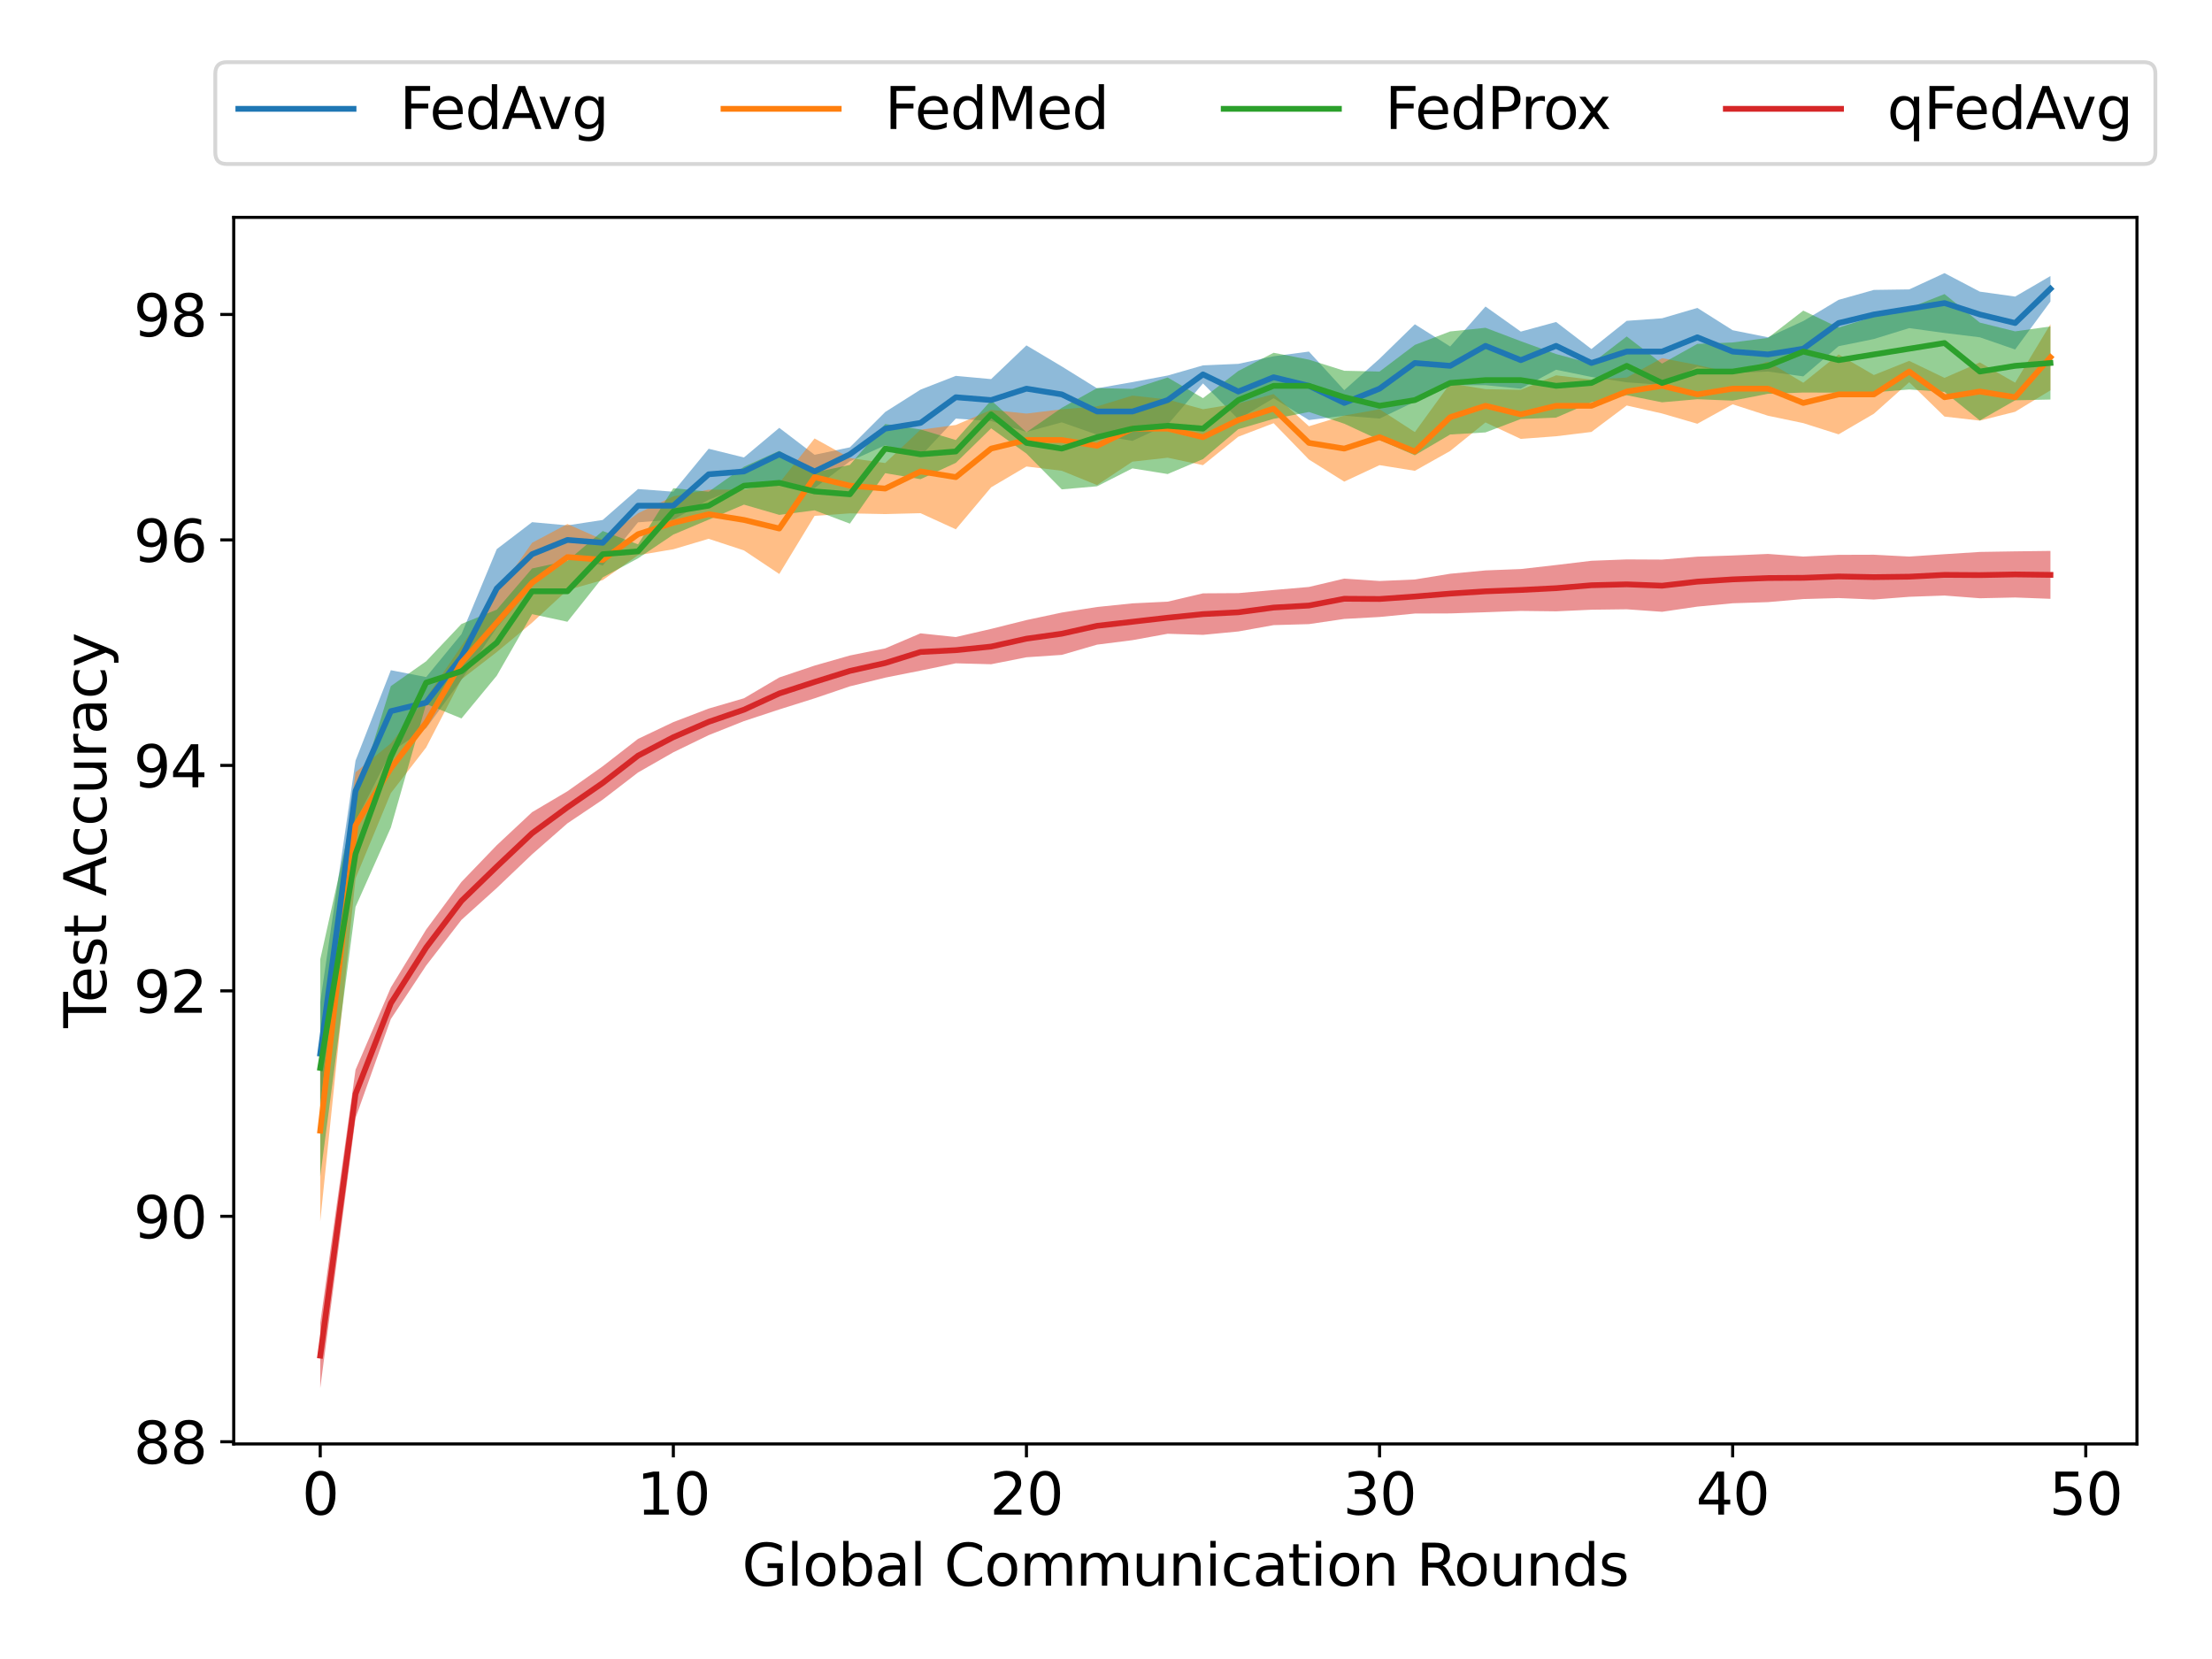 <?xml version="1.0" encoding="utf-8" standalone="no"?>
<!DOCTYPE svg PUBLIC "-//W3C//DTD SVG 1.1//EN"
  "http://www.w3.org/Graphics/SVG/1.1/DTD/svg11.dtd">
<svg height="432pt" version="1.1" viewBox="0 0 576 432" width="576pt" xmlns="http://www.w3.org/2000/svg" xmlns:xlink="http://www.w3.org/1999/xlink">
 <defs>
  <style type="text/css">*{stroke-linecap:butt;stroke-linejoin:round;}</style>
 </defs>
 <g id="figure_1">
  <g id="patch_1">
   <path d="M 0 432 
L 576 432 
L 576 0 
L 0 0 
z
" style="fill:#ffffff;"/>
  </g>
  <g id="axes_1">
   <g id="patch_2">
    <path d="M 60.86 376 
L 556.46 376 
L 556.46 56.602 
L 60.86 56.602 
z
" style="fill:#ffffff;"/>
   </g>
   <g id="PolyCollection_1">
    <path clip-path="url(#pce0498c1a6)" d="M 83.387 260.944 
L 83.387 287.78 
L 92.582 213.927 
L 101.777 195.851 
L 110.972 189.602 
L 120.166 177.01 
L 129.361 163.473 
L 138.556 152.653 
L 147.751 144.385 
L 156.946 147.284 
L 166.141 136.011 
L 175.335 135.318 
L 184.53 130.15 
L 193.725 126.401 
L 202.92 125.193 
L 212.115 127.093 
L 221.309 120.121 
L 230.504 115.946 
L 239.699 118.793 
L 248.894 108.999 
L 258.089 109.642 
L 267.283 112.479 
L 276.478 109.976 
L 285.673 113.191 
L 294.868 114.805 
L 304.063 110.574 
L 313.257 99.843 
L 322.452 109.157 
L 331.647 103.697 
L 340.842 109.383 
L 350.037 108.248 
L 359.231 109.003 
L 368.426 104.601 
L 377.621 100.304 
L 386.816 100.305 
L 396.011 101.209 
L 405.205 96.279 
L 414.4 98.161 
L 423.595 99.552 
L 432.79 100.214 
L 441.985 95.483 
L 451.179 97.109 
L 460.374 96.75 
L 469.569 98.01 
L 478.764 90.154 
L 487.959 88.28 
L 497.154 85.441 
L 506.348 86.708 
L 515.543 87.832 
L 524.738 91.008 
L 533.933 78.522 
L 533.933 71.875 
L 533.933 71.875 
L 524.738 77.225 
L 515.543 75.942 
L 506.348 71.12 
L 497.154 75.36 
L 487.959 75.494 
L 478.764 78.079 
L 469.569 83.6 
L 460.374 87.832 
L 451.179 85.987 
L 441.985 80.181 
L 432.79 82.881 
L 423.595 83.544 
L 414.4 90.88 
L 405.205 83.844 
L 396.011 86.346 
L 386.816 79.818 
L 377.621 90.223 
L 368.426 84.44 
L 359.231 93.415 
L 350.037 101.601 
L 340.842 91.548 
L 331.647 92.775 
L 322.452 94.747 
L 313.257 95.143 
L 304.063 97.788 
L 294.868 99.503 
L 285.673 101.117 
L 276.478 95.414 
L 267.283 89.938 
L 258.089 98.72 
L 248.894 97.877 
L 239.699 101.46 
L 230.504 107.28 
L 221.309 116.481 
L 212.115 118.427 
L 202.92 111.409 
L 193.725 119.119 
L 184.53 116.856 
L 175.335 128.037 
L 166.141 127.344 
L 156.946 135.393 
L 147.751 136.806 
L 138.556 135.969 
L 129.361 142.985 
L 120.166 165.119 
L 110.972 176.308 
L 101.777 174.518 
L 92.582 198.058 
L 83.387 260.944 
z
" style="fill:#1f77b4;fill-opacity:0.5;"/>
   </g>
   <g id="PolyCollection_2">
    <path clip-path="url(#pce0498c1a6)" d="M 83.387 270.809 
L 83.387 318.045 
L 92.582 228.734 
L 101.777 206.526 
L 110.972 194.636 
L 120.166 176.884 
L 129.361 169.798 
L 138.556 162.147 
L 147.751 153.657 
L 156.946 151.052 
L 166.141 144.57 
L 175.335 143.028 
L 184.53 140.3 
L 193.725 143.328 
L 202.92 149.467 
L 212.115 134.327 
L 221.309 133.681 
L 230.504 133.866 
L 239.699 133.631 
L 248.894 137.828 
L 258.089 126.895 
L 267.283 121.477 
L 276.478 122.589 
L 285.673 126.315 
L 294.868 120.215 
L 304.063 119.191 
L 313.257 121.124 
L 322.452 113.717 
L 331.647 110.2 
L 340.842 119.662 
L 350.037 125.417 
L 359.231 121.124 
L 368.426 122.598 
L 377.621 117.433 
L 386.816 110.001 
L 396.011 114.29 
L 405.205 113.602 
L 414.4 112.479 
L 423.595 105.593 
L 432.79 107.671 
L 441.985 110.346 
L 451.179 105.279 
L 460.374 108.259 
L 469.569 110.179 
L 478.764 113.099 
L 487.959 107.735 
L 497.154 99.53 
L 506.348 108.478 
L 515.543 109.53 
L 524.738 107.227 
L 533.933 101.637 
L 533.933 84.432 
L 533.933 84.432 
L 524.738 99.649 
L 515.543 94.373 
L 506.348 98.398 
L 497.154 93.969 
L 487.959 97.655 
L 478.764 92.291 
L 469.569 99.67 
L 460.374 94.159 
L 451.179 97.138 
L 441.985 95.044 
L 432.79 93.26 
L 423.595 98.311 
L 414.4 98.857 
L 405.205 97.733 
L 396.011 101.504 
L 386.816 101.334 
L 377.621 99.847 
L 368.426 112.518 
L 359.231 106.561 
L 350.037 108.212 
L 340.842 110.995 
L 331.647 102.621 
L 322.452 105.05 
L 313.257 106.561 
L 304.063 104.034 
L 294.868 103.01 
L 285.673 105.828 
L 276.478 106.581 
L 267.283 107.694 
L 258.089 106.734 
L 248.894 110.665 
L 239.699 111.889 
L 230.504 120.572 
L 221.309 119.271 
L 212.115 114.166 
L 202.92 125.779 
L 193.725 127.459 
L 184.53 127.514 
L 175.335 129.245 
L 166.141 133.648 
L 156.946 140.543 
L 147.751 136.452 
L 138.556 141.339 
L 129.361 154.496 
L 120.166 168.218 
L 110.972 181.678 
L 101.777 193.569 
L 92.582 201.087 
L 83.387 270.809 
z
" style="fill:#ff7f0e;fill-opacity:0.5;"/>
   </g>
   <g id="PolyCollection_3">
    <path clip-path="url(#pce0498c1a6)" d="M 83.387 249.819 
L 83.387 306.337 
L 92.582 236.165 
L 101.777 215.489 
L 110.972 183.314 
L 120.166 187.082 
L 129.361 175.951 
L 138.556 159.917 
L 147.751 161.907 
L 156.946 150.349 
L 166.141 145.388 
L 175.335 139.201 
L 184.53 135.318 
L 193.725 131.405 
L 202.92 134.074 
L 212.115 132.891 
L 221.309 136.356 
L 230.504 123.208 
L 239.699 124.78 
L 248.894 120.531 
L 258.089 111.538 
L 267.283 118.109 
L 276.478 127.429 
L 285.673 126.628 
L 294.868 121.964 
L 304.063 123.437 
L 313.257 119.547 
L 322.452 111.76 
L 331.647 109.068 
L 340.842 107.277 
L 350.037 110.33 
L 359.231 114.585 
L 368.426 118.553 
L 377.621 113.14 
L 386.816 112.601 
L 396.011 109.114 
L 405.205 108.741 
L 414.4 104.763 
L 423.595 102.915 
L 432.79 104.763 
L 441.985 103.955 
L 451.179 104.328 
L 460.374 102.545 
L 469.569 102.214 
L 478.764 102.25 
L 487.959 102.15 
L 497.154 101.419 
L 506.348 102.061 
L 515.543 109.492 
L 524.738 104.243 
L 533.933 104.037 
L 533.933 85.003 
L 533.933 85.003 
L 524.738 86.284 
L 515.543 84.007 
L 506.348 76.576 
L 497.154 80.19 
L 487.959 82.432 
L 478.764 85.304 
L 469.569 80.882 
L 460.374 87.982 
L 451.179 89.171 
L 441.985 89.545 
L 432.79 94.682 
L 423.595 87.612 
L 414.4 94.682 
L 405.205 92.19 
L 396.011 88.844 
L 386.816 85.357 
L 377.621 86.305 
L 368.426 89.81 
L 359.231 96.75 
L 350.037 96.546 
L 340.842 93.654 
L 331.647 91.863 
L 322.452 96.603 
L 313.257 103.678 
L 304.063 98.302 
L 294.868 101.262 
L 285.673 101.057 
L 276.478 106.201 
L 267.283 112.548 
L 258.089 104.256 
L 248.894 114.585 
L 239.699 111.822 
L 230.504 110.422 
L 221.309 121.054 
L 212.115 123.033 
L 202.92 117.391 
L 193.725 121.546 
L 184.53 128.037 
L 175.335 127.127 
L 166.141 141.748 
L 156.946 138.274 
L 147.751 146.038 
L 138.556 148.027 
L 129.361 158.746 
L 120.166 162.479 
L 110.972 172.192 
L 101.777 178.66 
L 92.582 208.518 
L 83.387 249.819 
z
" style="fill:#2ca02c;fill-opacity:0.5;"/>
   </g>
   <g id="PolyCollection_4">
    <path clip-path="url(#pce0498c1a6)" d="M 83.387 344.525 
L 83.387 361.482 
L 92.582 291.129 
L 101.777 265.356 
L 110.972 251.432 
L 120.166 239.533 
L 129.361 231.238 
L 138.556 222.465 
L 147.751 214.402 
L 156.946 208.228 
L 166.141 201.156 
L 175.335 195.9 
L 184.53 191.435 
L 193.725 187.777 
L 202.92 184.742 
L 212.115 181.848 
L 221.309 178.723 
L 230.504 176.462 
L 239.699 174.628 
L 248.894 172.724 
L 258.089 172.967 
L 267.283 171.153 
L 276.478 170.53 
L 285.673 167.866 
L 294.868 166.7 
L 304.063 165.03 
L 313.257 165.315 
L 322.452 164.434 
L 331.647 162.782 
L 340.842 162.519 
L 350.037 161.168 
L 359.231 160.661 
L 368.426 159.765 
L 377.621 159.735 
L 386.816 159.427 
L 396.011 159.081 
L 405.205 159.19 
L 414.4 158.769 
L 423.595 158.653 
L 432.79 159.311 
L 441.985 157.962 
L 451.179 157.091 
L 460.374 156.792 
L 469.569 155.993 
L 478.764 155.733 
L 487.959 156.115 
L 497.154 155.405 
L 506.348 155.079 
L 515.543 155.785 
L 524.738 155.584 
L 533.933 155.933 
L 533.933 143.457 
L 533.933 143.457 
L 524.738 143.572 
L 515.543 143.723 
L 506.348 144.311 
L 497.154 144.925 
L 487.959 144.45 
L 478.764 144.479 
L 469.569 144.924 
L 460.374 144.242 
L 451.179 144.648 
L 441.985 144.951 
L 432.79 145.716 
L 423.595 145.67 
L 414.4 146.023 
L 405.205 147.128 
L 396.011 148.176 
L 386.816 148.535 
L 377.621 149.401 
L 368.426 150.897 
L 359.231 151.293 
L 350.037 150.669 
L 340.842 152.841 
L 331.647 153.634 
L 322.452 154.448 
L 313.257 154.506 
L 304.063 156.67 
L 294.868 157.113 
L 285.673 158.061 
L 276.478 159.507 
L 267.283 161.467 
L 258.089 163.762 
L 248.894 165.884 
L 239.699 164.92 
L 230.504 168.839 
L 221.309 170.687 
L 212.115 173.316 
L 202.92 176.411 
L 193.725 181.829 
L 184.53 184.512 
L 175.335 188.032 
L 166.141 192.404 
L 156.946 199.539 
L 147.751 206.046 
L 138.556 211.486 
L 129.361 220.09 
L 120.166 229.643 
L 110.972 242.049 
L 101.777 257.128 
L 92.582 278.556 
L 83.387 344.525 
z
" style="fill:#d62728;fill-opacity:0.5;"/>
   </g>
   <g id="matplotlib.axis_1">
    <g id="xtick_1">
     <g id="line2d_1">
      <defs>
       <path d="M 0 0 
L 0 3.5 
" id="md7974fa49a" style="stroke:#000000;stroke-width:0.8;"/>
      </defs>
      <g>
       <use style="stroke:#000000;stroke-width:0.8;" x="83.387" xlink:href="#md7974fa49a" y="376"/>
      </g>
     </g>
     <g id="text_1">
      <!-- 0 -->
      <g transform="translate(78.615 394.398)scale(0.15 -0.15)">
       <defs>
        <path d="M 2034 4250 
Q 1547 4250 1301 3770 
Q 1056 3291 1056 2328 
Q 1056 1369 1301 889 
Q 1547 409 2034 409 
Q 2525 409 2770 889 
Q 3016 1369 3016 2328 
Q 3016 3291 2770 3770 
Q 2525 4250 2034 4250 
z
M 2034 4750 
Q 2819 4750 3233 4129 
Q 3647 3509 3647 2328 
Q 3647 1150 3233 529 
Q 2819 -91 2034 -91 
Q 1250 -91 836 529 
Q 422 1150 422 2328 
Q 422 3509 836 4129 
Q 1250 4750 2034 4750 
z
" id="DejaVuSans-30" transform="scale(0.016)"/>
       </defs>
       <use xlink:href="#DejaVuSans-30"/>
      </g>
     </g>
    </g>
    <g id="xtick_2">
     <g id="line2d_2">
      <g>
       <use style="stroke:#000000;stroke-width:0.8;" x="175.335" xlink:href="#md7974fa49a" y="376"/>
      </g>
     </g>
     <g id="text_2">
      <!-- 10 -->
      <g transform="translate(165.792 394.398)scale(0.15 -0.15)">
       <defs>
        <path d="M 794 531 
L 1825 531 
L 1825 4091 
L 703 3866 
L 703 4441 
L 1819 4666 
L 2450 4666 
L 2450 531 
L 3481 531 
L 3481 0 
L 794 0 
L 794 531 
z
" id="DejaVuSans-31" transform="scale(0.016)"/>
       </defs>
       <use xlink:href="#DejaVuSans-31"/>
       <use x="63.623" xlink:href="#DejaVuSans-30"/>
      </g>
     </g>
    </g>
    <g id="xtick_3">
     <g id="line2d_3">
      <g>
       <use style="stroke:#000000;stroke-width:0.8;" x="267.283" xlink:href="#md7974fa49a" y="376"/>
      </g>
     </g>
     <g id="text_3">
      <!-- 20 -->
      <g transform="translate(257.74 394.398)scale(0.15 -0.15)">
       <defs>
        <path d="M 1228 531 
L 3431 531 
L 3431 0 
L 469 0 
L 469 531 
Q 828 903 1448 1529 
Q 2069 2156 2228 2338 
Q 2531 2678 2651 2914 
Q 2772 3150 2772 3378 
Q 2772 3750 2511 3984 
Q 2250 4219 1831 4219 
Q 1534 4219 1204 4116 
Q 875 4013 500 3803 
L 500 4441 
Q 881 4594 1212 4672 
Q 1544 4750 1819 4750 
Q 2544 4750 2975 4387 
Q 3406 4025 3406 3419 
Q 3406 3131 3298 2873 
Q 3191 2616 2906 2266 
Q 2828 2175 2409 1742 
Q 1991 1309 1228 531 
z
" id="DejaVuSans-32" transform="scale(0.016)"/>
       </defs>
       <use xlink:href="#DejaVuSans-32"/>
       <use x="63.623" xlink:href="#DejaVuSans-30"/>
      </g>
     </g>
    </g>
    <g id="xtick_4">
     <g id="line2d_4">
      <g>
       <use style="stroke:#000000;stroke-width:0.8;" x="359.231" xlink:href="#md7974fa49a" y="376"/>
      </g>
     </g>
     <g id="text_4">
      <!-- 30 -->
      <g transform="translate(349.688 394.398)scale(0.15 -0.15)">
       <defs>
        <path d="M 2597 2516 
Q 3050 2419 3304 2112 
Q 3559 1806 3559 1356 
Q 3559 666 3084 287 
Q 2609 -91 1734 -91 
Q 1441 -91 1130 -33 
Q 819 25 488 141 
L 488 750 
Q 750 597 1062 519 
Q 1375 441 1716 441 
Q 2309 441 2620 675 
Q 2931 909 2931 1356 
Q 2931 1769 2642 2001 
Q 2353 2234 1838 2234 
L 1294 2234 
L 1294 2753 
L 1863 2753 
Q 2328 2753 2575 2939 
Q 2822 3125 2822 3475 
Q 2822 3834 2567 4026 
Q 2313 4219 1838 4219 
Q 1578 4219 1281 4162 
Q 984 4106 628 3988 
L 628 4550 
Q 988 4650 1302 4700 
Q 1616 4750 1894 4750 
Q 2613 4750 3031 4423 
Q 3450 4097 3450 3541 
Q 3450 3153 3228 2886 
Q 3006 2619 2597 2516 
z
" id="DejaVuSans-33" transform="scale(0.016)"/>
       </defs>
       <use xlink:href="#DejaVuSans-33"/>
       <use x="63.623" xlink:href="#DejaVuSans-30"/>
      </g>
     </g>
    </g>
    <g id="xtick_5">
     <g id="line2d_5">
      <g>
       <use style="stroke:#000000;stroke-width:0.8;" x="451.179" xlink:href="#md7974fa49a" y="376"/>
      </g>
     </g>
     <g id="text_5">
      <!-- 40 -->
      <g transform="translate(441.636 394.398)scale(0.15 -0.15)">
       <defs>
        <path d="M 2419 4116 
L 825 1625 
L 2419 1625 
L 2419 4116 
z
M 2253 4666 
L 3047 4666 
L 3047 1625 
L 3713 1625 
L 3713 1100 
L 3047 1100 
L 3047 0 
L 2419 0 
L 2419 1100 
L 313 1100 
L 313 1709 
L 2253 4666 
z
" id="DejaVuSans-34" transform="scale(0.016)"/>
       </defs>
       <use xlink:href="#DejaVuSans-34"/>
       <use x="63.623" xlink:href="#DejaVuSans-30"/>
      </g>
     </g>
    </g>
    <g id="xtick_6">
     <g id="line2d_6">
      <g>
       <use style="stroke:#000000;stroke-width:0.8;" x="543.128" xlink:href="#md7974fa49a" y="376"/>
      </g>
     </g>
     <g id="text_6">
      <!-- 50 -->
      <g transform="translate(533.584 394.398)scale(0.15 -0.15)">
       <defs>
        <path d="M 691 4666 
L 3169 4666 
L 3169 4134 
L 1269 4134 
L 1269 2991 
Q 1406 3038 1543 3061 
Q 1681 3084 1819 3084 
Q 2600 3084 3056 2656 
Q 3513 2228 3513 1497 
Q 3513 744 3044 326 
Q 2575 -91 1722 -91 
Q 1428 -91 1123 -41 
Q 819 9 494 109 
L 494 744 
Q 775 591 1075 516 
Q 1375 441 1709 441 
Q 2250 441 2565 725 
Q 2881 1009 2881 1497 
Q 2881 1984 2565 2268 
Q 2250 2553 1709 2553 
Q 1456 2553 1204 2497 
Q 953 2441 691 2322 
L 691 4666 
z
" id="DejaVuSans-35" transform="scale(0.016)"/>
       </defs>
       <use xlink:href="#DejaVuSans-35"/>
       <use x="63.623" xlink:href="#DejaVuSans-30"/>
      </g>
     </g>
    </g>
    <g id="text_7">
     <!-- Global Communication Rounds -->
     <g transform="translate(193.217 412.915)scale(0.15 -0.15)">
      <defs>
       <path d="M 3809 666 
L 3809 1919 
L 2778 1919 
L 2778 2438 
L 4434 2438 
L 4434 434 
Q 4069 175 3628 42 
Q 3188 -91 2688 -91 
Q 1594 -91 976 548 
Q 359 1188 359 2328 
Q 359 3472 976 4111 
Q 1594 4750 2688 4750 
Q 3144 4750 3555 4637 
Q 3966 4525 4313 4306 
L 4313 3634 
Q 3963 3931 3569 4081 
Q 3175 4231 2741 4231 
Q 1884 4231 1454 3753 
Q 1025 3275 1025 2328 
Q 1025 1384 1454 906 
Q 1884 428 2741 428 
Q 3075 428 3337 486 
Q 3600 544 3809 666 
z
" id="DejaVuSans-47" transform="scale(0.016)"/>
       <path d="M 603 4863 
L 1178 4863 
L 1178 0 
L 603 0 
L 603 4863 
z
" id="DejaVuSans-6c" transform="scale(0.016)"/>
       <path d="M 1959 3097 
Q 1497 3097 1228 2736 
Q 959 2375 959 1747 
Q 959 1119 1226 758 
Q 1494 397 1959 397 
Q 2419 397 2687 759 
Q 2956 1122 2956 1747 
Q 2956 2369 2687 2733 
Q 2419 3097 1959 3097 
z
M 1959 3584 
Q 2709 3584 3137 3096 
Q 3566 2609 3566 1747 
Q 3566 888 3137 398 
Q 2709 -91 1959 -91 
Q 1206 -91 779 398 
Q 353 888 353 1747 
Q 353 2609 779 3096 
Q 1206 3584 1959 3584 
z
" id="DejaVuSans-6f" transform="scale(0.016)"/>
       <path d="M 3116 1747 
Q 3116 2381 2855 2742 
Q 2594 3103 2138 3103 
Q 1681 3103 1420 2742 
Q 1159 2381 1159 1747 
Q 1159 1113 1420 752 
Q 1681 391 2138 391 
Q 2594 391 2855 752 
Q 3116 1113 3116 1747 
z
M 1159 2969 
Q 1341 3281 1617 3432 
Q 1894 3584 2278 3584 
Q 2916 3584 3314 3078 
Q 3713 2572 3713 1747 
Q 3713 922 3314 415 
Q 2916 -91 2278 -91 
Q 1894 -91 1617 61 
Q 1341 213 1159 525 
L 1159 0 
L 581 0 
L 581 4863 
L 1159 4863 
L 1159 2969 
z
" id="DejaVuSans-62" transform="scale(0.016)"/>
       <path d="M 2194 1759 
Q 1497 1759 1228 1600 
Q 959 1441 959 1056 
Q 959 750 1161 570 
Q 1363 391 1709 391 
Q 2188 391 2477 730 
Q 2766 1069 2766 1631 
L 2766 1759 
L 2194 1759 
z
M 3341 1997 
L 3341 0 
L 2766 0 
L 2766 531 
Q 2569 213 2275 61 
Q 1981 -91 1556 -91 
Q 1019 -91 701 211 
Q 384 513 384 1019 
Q 384 1609 779 1909 
Q 1175 2209 1959 2209 
L 2766 2209 
L 2766 2266 
Q 2766 2663 2505 2880 
Q 2244 3097 1772 3097 
Q 1472 3097 1187 3025 
Q 903 2953 641 2809 
L 641 3341 
Q 956 3463 1253 3523 
Q 1550 3584 1831 3584 
Q 2591 3584 2966 3190 
Q 3341 2797 3341 1997 
z
" id="DejaVuSans-61" transform="scale(0.016)"/>
       <path id="DejaVuSans-20" transform="scale(0.016)"/>
       <path d="M 4122 4306 
L 4122 3641 
Q 3803 3938 3442 4084 
Q 3081 4231 2675 4231 
Q 1875 4231 1450 3742 
Q 1025 3253 1025 2328 
Q 1025 1406 1450 917 
Q 1875 428 2675 428 
Q 3081 428 3442 575 
Q 3803 722 4122 1019 
L 4122 359 
Q 3791 134 3420 21 
Q 3050 -91 2638 -91 
Q 1578 -91 968 557 
Q 359 1206 359 2328 
Q 359 3453 968 4101 
Q 1578 4750 2638 4750 
Q 3056 4750 3426 4639 
Q 3797 4528 4122 4306 
z
" id="DejaVuSans-43" transform="scale(0.016)"/>
       <path d="M 3328 2828 
Q 3544 3216 3844 3400 
Q 4144 3584 4550 3584 
Q 5097 3584 5394 3201 
Q 5691 2819 5691 2113 
L 5691 0 
L 5113 0 
L 5113 2094 
Q 5113 2597 4934 2840 
Q 4756 3084 4391 3084 
Q 3944 3084 3684 2787 
Q 3425 2491 3425 1978 
L 3425 0 
L 2847 0 
L 2847 2094 
Q 2847 2600 2669 2842 
Q 2491 3084 2119 3084 
Q 1678 3084 1418 2786 
Q 1159 2488 1159 1978 
L 1159 0 
L 581 0 
L 581 3500 
L 1159 3500 
L 1159 2956 
Q 1356 3278 1631 3431 
Q 1906 3584 2284 3584 
Q 2666 3584 2933 3390 
Q 3200 3197 3328 2828 
z
" id="DejaVuSans-6d" transform="scale(0.016)"/>
       <path d="M 544 1381 
L 544 3500 
L 1119 3500 
L 1119 1403 
Q 1119 906 1312 657 
Q 1506 409 1894 409 
Q 2359 409 2629 706 
Q 2900 1003 2900 1516 
L 2900 3500 
L 3475 3500 
L 3475 0 
L 2900 0 
L 2900 538 
Q 2691 219 2414 64 
Q 2138 -91 1772 -91 
Q 1169 -91 856 284 
Q 544 659 544 1381 
z
M 1991 3584 
L 1991 3584 
z
" id="DejaVuSans-75" transform="scale(0.016)"/>
       <path d="M 3513 2113 
L 3513 0 
L 2938 0 
L 2938 2094 
Q 2938 2591 2744 2837 
Q 2550 3084 2163 3084 
Q 1697 3084 1428 2787 
Q 1159 2491 1159 1978 
L 1159 0 
L 581 0 
L 581 3500 
L 1159 3500 
L 1159 2956 
Q 1366 3272 1645 3428 
Q 1925 3584 2291 3584 
Q 2894 3584 3203 3211 
Q 3513 2838 3513 2113 
z
" id="DejaVuSans-6e" transform="scale(0.016)"/>
       <path d="M 603 3500 
L 1178 3500 
L 1178 0 
L 603 0 
L 603 3500 
z
M 603 4863 
L 1178 4863 
L 1178 4134 
L 603 4134 
L 603 4863 
z
" id="DejaVuSans-69" transform="scale(0.016)"/>
       <path d="M 3122 3366 
L 3122 2828 
Q 2878 2963 2633 3030 
Q 2388 3097 2138 3097 
Q 1578 3097 1268 2742 
Q 959 2388 959 1747 
Q 959 1106 1268 751 
Q 1578 397 2138 397 
Q 2388 397 2633 464 
Q 2878 531 3122 666 
L 3122 134 
Q 2881 22 2623 -34 
Q 2366 -91 2075 -91 
Q 1284 -91 818 406 
Q 353 903 353 1747 
Q 353 2603 823 3093 
Q 1294 3584 2113 3584 
Q 2378 3584 2631 3529 
Q 2884 3475 3122 3366 
z
" id="DejaVuSans-63" transform="scale(0.016)"/>
       <path d="M 1172 4494 
L 1172 3500 
L 2356 3500 
L 2356 3053 
L 1172 3053 
L 1172 1153 
Q 1172 725 1289 603 
Q 1406 481 1766 481 
L 2356 481 
L 2356 0 
L 1766 0 
Q 1100 0 847 248 
Q 594 497 594 1153 
L 594 3053 
L 172 3053 
L 172 3500 
L 594 3500 
L 594 4494 
L 1172 4494 
z
" id="DejaVuSans-74" transform="scale(0.016)"/>
       <path d="M 2841 2188 
Q 3044 2119 3236 1894 
Q 3428 1669 3622 1275 
L 4263 0 
L 3584 0 
L 2988 1197 
Q 2756 1666 2539 1819 
Q 2322 1972 1947 1972 
L 1259 1972 
L 1259 0 
L 628 0 
L 628 4666 
L 2053 4666 
Q 2853 4666 3247 4331 
Q 3641 3997 3641 3322 
Q 3641 2881 3436 2590 
Q 3231 2300 2841 2188 
z
M 1259 4147 
L 1259 2491 
L 2053 2491 
Q 2509 2491 2742 2702 
Q 2975 2913 2975 3322 
Q 2975 3731 2742 3939 
Q 2509 4147 2053 4147 
L 1259 4147 
z
" id="DejaVuSans-52" transform="scale(0.016)"/>
       <path d="M 2906 2969 
L 2906 4863 
L 3481 4863 
L 3481 0 
L 2906 0 
L 2906 525 
Q 2725 213 2448 61 
Q 2172 -91 1784 -91 
Q 1150 -91 751 415 
Q 353 922 353 1747 
Q 353 2572 751 3078 
Q 1150 3584 1784 3584 
Q 2172 3584 2448 3432 
Q 2725 3281 2906 2969 
z
M 947 1747 
Q 947 1113 1208 752 
Q 1469 391 1925 391 
Q 2381 391 2643 752 
Q 2906 1113 2906 1747 
Q 2906 2381 2643 2742 
Q 2381 3103 1925 3103 
Q 1469 3103 1208 2742 
Q 947 2381 947 1747 
z
" id="DejaVuSans-64" transform="scale(0.016)"/>
       <path d="M 2834 3397 
L 2834 2853 
Q 2591 2978 2328 3040 
Q 2066 3103 1784 3103 
Q 1356 3103 1142 2972 
Q 928 2841 928 2578 
Q 928 2378 1081 2264 
Q 1234 2150 1697 2047 
L 1894 2003 
Q 2506 1872 2764 1633 
Q 3022 1394 3022 966 
Q 3022 478 2636 193 
Q 2250 -91 1575 -91 
Q 1294 -91 989 -36 
Q 684 19 347 128 
L 347 722 
Q 666 556 975 473 
Q 1284 391 1588 391 
Q 1994 391 2212 530 
Q 2431 669 2431 922 
Q 2431 1156 2273 1281 
Q 2116 1406 1581 1522 
L 1381 1569 
Q 847 1681 609 1914 
Q 372 2147 372 2553 
Q 372 3047 722 3315 
Q 1072 3584 1716 3584 
Q 2034 3584 2315 3537 
Q 2597 3491 2834 3397 
z
" id="DejaVuSans-73" transform="scale(0.016)"/>
      </defs>
      <use xlink:href="#DejaVuSans-47"/>
      <use x="77.49" xlink:href="#DejaVuSans-6c"/>
      <use x="105.273" xlink:href="#DejaVuSans-6f"/>
      <use x="166.455" xlink:href="#DejaVuSans-62"/>
      <use x="229.932" xlink:href="#DejaVuSans-61"/>
      <use x="291.211" xlink:href="#DejaVuSans-6c"/>
      <use x="318.994" xlink:href="#DejaVuSans-20"/>
      <use x="350.781" xlink:href="#DejaVuSans-43"/>
      <use x="420.605" xlink:href="#DejaVuSans-6f"/>
      <use x="481.787" xlink:href="#DejaVuSans-6d"/>
      <use x="579.199" xlink:href="#DejaVuSans-6d"/>
      <use x="676.611" xlink:href="#DejaVuSans-75"/>
      <use x="739.99" xlink:href="#DejaVuSans-6e"/>
      <use x="803.369" xlink:href="#DejaVuSans-69"/>
      <use x="831.152" xlink:href="#DejaVuSans-63"/>
      <use x="886.133" xlink:href="#DejaVuSans-61"/>
      <use x="947.412" xlink:href="#DejaVuSans-74"/>
      <use x="986.621" xlink:href="#DejaVuSans-69"/>
      <use x="1014.404" xlink:href="#DejaVuSans-6f"/>
      <use x="1075.586" xlink:href="#DejaVuSans-6e"/>
      <use x="1138.965" xlink:href="#DejaVuSans-20"/>
      <use x="1170.752" xlink:href="#DejaVuSans-52"/>
      <use x="1235.734" xlink:href="#DejaVuSans-6f"/>
      <use x="1296.916" xlink:href="#DejaVuSans-75"/>
      <use x="1360.295" xlink:href="#DejaVuSans-6e"/>
      <use x="1423.674" xlink:href="#DejaVuSans-64"/>
      <use x="1487.15" xlink:href="#DejaVuSans-73"/>
     </g>
    </g>
   </g>
   <g id="matplotlib.axis_2">
    <g id="ytick_1">
     <g id="line2d_7">
      <defs>
       <path d="M 0 0 
L -3.5 0 
" id="mae653625d0" style="stroke:#000000;stroke-width:0.8;"/>
      </defs>
      <g>
       <use style="stroke:#000000;stroke-width:0.8;" x="60.86" xlink:href="#mae653625d0" y="375.43"/>
      </g>
     </g>
     <g id="text_8">
      <!-- 88 -->
      <g transform="translate(34.773 381.129)scale(0.15 -0.15)">
       <defs>
        <path d="M 2034 2216 
Q 1584 2216 1326 1975 
Q 1069 1734 1069 1313 
Q 1069 891 1326 650 
Q 1584 409 2034 409 
Q 2484 409 2743 651 
Q 3003 894 3003 1313 
Q 3003 1734 2745 1975 
Q 2488 2216 2034 2216 
z
M 1403 2484 
Q 997 2584 770 2862 
Q 544 3141 544 3541 
Q 544 4100 942 4425 
Q 1341 4750 2034 4750 
Q 2731 4750 3128 4425 
Q 3525 4100 3525 3541 
Q 3525 3141 3298 2862 
Q 3072 2584 2669 2484 
Q 3125 2378 3379 2068 
Q 3634 1759 3634 1313 
Q 3634 634 3220 271 
Q 2806 -91 2034 -91 
Q 1263 -91 848 271 
Q 434 634 434 1313 
Q 434 1759 690 2068 
Q 947 2378 1403 2484 
z
M 1172 3481 
Q 1172 3119 1398 2916 
Q 1625 2713 2034 2713 
Q 2441 2713 2670 2916 
Q 2900 3119 2900 3481 
Q 2900 3844 2670 4047 
Q 2441 4250 2034 4250 
Q 1625 4250 1398 4047 
Q 1172 3844 1172 3481 
z
" id="DejaVuSans-38" transform="scale(0.016)"/>
       </defs>
       <use xlink:href="#DejaVuSans-38"/>
       <use x="63.623" xlink:href="#DejaVuSans-38"/>
      </g>
     </g>
    </g>
    <g id="ytick_2">
     <g id="line2d_8">
      <g>
       <use style="stroke:#000000;stroke-width:0.8;" x="60.86" xlink:href="#mae653625d0" y="316.721"/>
      </g>
     </g>
     <g id="text_9">
      <!-- 90 -->
      <g transform="translate(34.773 322.42)scale(0.15 -0.15)">
       <defs>
        <path d="M 703 97 
L 703 672 
Q 941 559 1184 500 
Q 1428 441 1663 441 
Q 2288 441 2617 861 
Q 2947 1281 2994 2138 
Q 2813 1869 2534 1725 
Q 2256 1581 1919 1581 
Q 1219 1581 811 2004 
Q 403 2428 403 3163 
Q 403 3881 828 4315 
Q 1253 4750 1959 4750 
Q 2769 4750 3195 4129 
Q 3622 3509 3622 2328 
Q 3622 1225 3098 567 
Q 2575 -91 1691 -91 
Q 1453 -91 1209 -44 
Q 966 3 703 97 
z
M 1959 2075 
Q 2384 2075 2632 2365 
Q 2881 2656 2881 3163 
Q 2881 3666 2632 3958 
Q 2384 4250 1959 4250 
Q 1534 4250 1286 3958 
Q 1038 3666 1038 3163 
Q 1038 2656 1286 2365 
Q 1534 2075 1959 2075 
z
" id="DejaVuSans-39" transform="scale(0.016)"/>
       </defs>
       <use xlink:href="#DejaVuSans-39"/>
       <use x="63.623" xlink:href="#DejaVuSans-30"/>
      </g>
     </g>
    </g>
    <g id="ytick_3">
     <g id="line2d_9">
      <g>
       <use style="stroke:#000000;stroke-width:0.8;" x="60.86" xlink:href="#mae653625d0" y="258.013"/>
      </g>
     </g>
     <g id="text_10">
      <!-- 92 -->
      <g transform="translate(34.773 263.712)scale(0.15 -0.15)">
       <use xlink:href="#DejaVuSans-39"/>
       <use x="63.623" xlink:href="#DejaVuSans-32"/>
      </g>
     </g>
    </g>
    <g id="ytick_4">
     <g id="line2d_10">
      <g>
       <use style="stroke:#000000;stroke-width:0.8;" x="60.86" xlink:href="#mae653625d0" y="199.304"/>
      </g>
     </g>
     <g id="text_11">
      <!-- 94 -->
      <g transform="translate(34.773 205.003)scale(0.15 -0.15)">
       <use xlink:href="#DejaVuSans-39"/>
       <use x="63.623" xlink:href="#DejaVuSans-34"/>
      </g>
     </g>
    </g>
    <g id="ytick_5">
     <g id="line2d_11">
      <g>
       <use style="stroke:#000000;stroke-width:0.8;" x="60.86" xlink:href="#mae653625d0" y="140.596"/>
      </g>
     </g>
     <g id="text_12">
      <!-- 96 -->
      <g transform="translate(34.773 146.294)scale(0.15 -0.15)">
       <defs>
        <path d="M 2113 2584 
Q 1688 2584 1439 2293 
Q 1191 2003 1191 1497 
Q 1191 994 1439 701 
Q 1688 409 2113 409 
Q 2538 409 2786 701 
Q 3034 994 3034 1497 
Q 3034 2003 2786 2293 
Q 2538 2584 2113 2584 
z
M 3366 4563 
L 3366 3988 
Q 3128 4100 2886 4159 
Q 2644 4219 2406 4219 
Q 1781 4219 1451 3797 
Q 1122 3375 1075 2522 
Q 1259 2794 1537 2939 
Q 1816 3084 2150 3084 
Q 2853 3084 3261 2657 
Q 3669 2231 3669 1497 
Q 3669 778 3244 343 
Q 2819 -91 2113 -91 
Q 1303 -91 875 529 
Q 447 1150 447 2328 
Q 447 3434 972 4092 
Q 1497 4750 2381 4750 
Q 2619 4750 2861 4703 
Q 3103 4656 3366 4563 
z
" id="DejaVuSans-36" transform="scale(0.016)"/>
       </defs>
       <use xlink:href="#DejaVuSans-39"/>
       <use x="63.623" xlink:href="#DejaVuSans-36"/>
      </g>
     </g>
    </g>
    <g id="ytick_6">
     <g id="line2d_12">
      <g>
       <use style="stroke:#000000;stroke-width:0.8;" x="60.86" xlink:href="#mae653625d0" y="81.887"/>
      </g>
     </g>
     <g id="text_13">
      <!-- 98 -->
      <g transform="translate(34.773 87.586)scale(0.15 -0.15)">
       <use xlink:href="#DejaVuSans-39"/>
       <use x="63.623" xlink:href="#DejaVuSans-38"/>
      </g>
     </g>
    </g>
    <g id="text_14">
     <!-- Test Accuracy -->
     <g transform="translate(27.653 267.695)rotate(-90)scale(0.15 -0.15)">
      <defs>
       <path d="M -19 4666 
L 3928 4666 
L 3928 4134 
L 2272 4134 
L 2272 0 
L 1638 0 
L 1638 4134 
L -19 4134 
L -19 4666 
z
" id="DejaVuSans-54" transform="scale(0.016)"/>
       <path d="M 3597 1894 
L 3597 1613 
L 953 1613 
Q 991 1019 1311 708 
Q 1631 397 2203 397 
Q 2534 397 2845 478 
Q 3156 559 3463 722 
L 3463 178 
Q 3153 47 2828 -22 
Q 2503 -91 2169 -91 
Q 1331 -91 842 396 
Q 353 884 353 1716 
Q 353 2575 817 3079 
Q 1281 3584 2069 3584 
Q 2775 3584 3186 3129 
Q 3597 2675 3597 1894 
z
M 3022 2063 
Q 3016 2534 2758 2815 
Q 2500 3097 2075 3097 
Q 1594 3097 1305 2825 
Q 1016 2553 972 2059 
L 3022 2063 
z
" id="DejaVuSans-65" transform="scale(0.016)"/>
       <path d="M 2188 4044 
L 1331 1722 
L 3047 1722 
L 2188 4044 
z
M 1831 4666 
L 2547 4666 
L 4325 0 
L 3669 0 
L 3244 1197 
L 1141 1197 
L 716 0 
L 50 0 
L 1831 4666 
z
" id="DejaVuSans-41" transform="scale(0.016)"/>
       <path d="M 2631 2963 
Q 2534 3019 2420 3045 
Q 2306 3072 2169 3072 
Q 1681 3072 1420 2755 
Q 1159 2438 1159 1844 
L 1159 0 
L 581 0 
L 581 3500 
L 1159 3500 
L 1159 2956 
Q 1341 3275 1631 3429 
Q 1922 3584 2338 3584 
Q 2397 3584 2469 3576 
Q 2541 3569 2628 3553 
L 2631 2963 
z
" id="DejaVuSans-72" transform="scale(0.016)"/>
       <path d="M 2059 -325 
Q 1816 -950 1584 -1140 
Q 1353 -1331 966 -1331 
L 506 -1331 
L 506 -850 
L 844 -850 
Q 1081 -850 1212 -737 
Q 1344 -625 1503 -206 
L 1606 56 
L 191 3500 
L 800 3500 
L 1894 763 
L 2988 3500 
L 3597 3500 
L 2059 -325 
z
" id="DejaVuSans-79" transform="scale(0.016)"/>
      </defs>
      <use xlink:href="#DejaVuSans-54"/>
      <use x="44.084" xlink:href="#DejaVuSans-65"/>
      <use x="105.607" xlink:href="#DejaVuSans-73"/>
      <use x="157.707" xlink:href="#DejaVuSans-74"/>
      <use x="196.916" xlink:href="#DejaVuSans-20"/>
      <use x="228.703" xlink:href="#DejaVuSans-41"/>
      <use x="295.361" xlink:href="#DejaVuSans-63"/>
      <use x="350.342" xlink:href="#DejaVuSans-63"/>
      <use x="405.322" xlink:href="#DejaVuSans-75"/>
      <use x="468.701" xlink:href="#DejaVuSans-72"/>
      <use x="509.814" xlink:href="#DejaVuSans-61"/>
      <use x="571.094" xlink:href="#DejaVuSans-63"/>
      <use x="626.074" xlink:href="#DejaVuSans-79"/>
     </g>
    </g>
   </g>
   <g id="line2d_13">
    <path clip-path="url(#pce0498c1a6)" d="M 83.387 274.362 
L 92.582 205.993 
L 101.777 185.184 
L 110.972 182.955 
L 120.166 171.065 
L 129.361 153.229 
L 138.556 144.311 
L 147.751 140.596 
L 156.946 141.339 
L 166.141 131.678 
L 175.335 131.678 
L 184.53 123.503 
L 193.725 122.76 
L 202.92 118.301 
L 212.115 122.76 
L 221.309 118.301 
L 230.504 111.613 
L 239.699 110.126 
L 248.894 103.438 
L 258.089 104.181 
L 267.283 101.209 
L 276.478 102.695 
L 285.673 107.154 
L 294.868 107.154 
L 304.063 104.181 
L 313.257 97.493 
L 322.452 101.952 
L 331.647 98.236 
L 340.842 100.466 
L 350.037 104.924 
L 359.231 101.209 
L 368.426 94.52 
L 377.621 95.264 
L 386.816 90.061 
L 396.011 93.777 
L 405.205 90.061 
L 414.4 94.52 
L 423.595 91.548 
L 432.79 91.548 
L 441.985 87.832 
L 451.179 91.548 
L 460.374 92.291 
L 469.569 90.805 
L 478.764 84.116 
L 487.959 81.887 
L 497.154 80.401 
L 506.348 78.914 
L 515.543 81.887 
L 524.738 84.116 
L 533.933 75.199 
" style="fill:none;stroke:#1f77b4;stroke-linecap:square;stroke-width:1.5;"/>
   </g>
   <g id="line2d_14">
    <path clip-path="url(#pce0498c1a6)" d="M 83.387 294.427 
L 92.582 214.91 
L 101.777 200.047 
L 110.972 188.157 
L 120.166 172.551 
L 129.361 162.147 
L 138.556 151.743 
L 147.751 145.054 
L 156.946 145.798 
L 166.141 139.109 
L 175.335 136.137 
L 184.53 133.907 
L 193.725 135.393 
L 202.92 137.623 
L 212.115 124.246 
L 221.309 126.476 
L 230.504 127.219 
L 239.699 122.76 
L 248.894 124.246 
L 258.089 116.815 
L 267.283 114.585 
L 276.478 114.585 
L 285.673 116.072 
L 294.868 111.613 
L 304.063 111.613 
L 313.257 113.842 
L 322.452 109.383 
L 331.647 106.411 
L 340.842 115.329 
L 350.037 116.815 
L 359.231 113.842 
L 368.426 117.558 
L 377.621 108.64 
L 386.816 105.668 
L 396.011 107.897 
L 405.205 105.668 
L 414.4 105.668 
L 423.595 101.952 
L 432.79 100.466 
L 441.985 102.695 
L 451.179 101.209 
L 460.374 101.209 
L 469.569 104.924 
L 478.764 102.695 
L 487.959 102.695 
L 497.154 96.75 
L 506.348 103.438 
L 515.543 101.952 
L 524.738 103.438 
L 533.933 93.034 
" style="fill:none;stroke:#ff7f0e;stroke-linecap:square;stroke-width:1.5;"/>
   </g>
   <g id="line2d_15">
    <path clip-path="url(#pce0498c1a6)" d="M 83.387 278.078 
L 92.582 222.342 
L 101.777 197.075 
L 110.972 177.753 
L 120.166 174.78 
L 129.361 167.349 
L 138.556 153.972 
L 147.751 153.972 
L 156.946 144.311 
L 166.141 143.568 
L 175.335 133.164 
L 184.53 131.678 
L 193.725 126.476 
L 202.92 125.733 
L 212.115 127.962 
L 221.309 128.705 
L 230.504 116.815 
L 239.699 118.301 
L 248.894 117.558 
L 258.089 107.897 
L 267.283 115.329 
L 276.478 116.815 
L 285.673 113.842 
L 294.868 111.613 
L 304.063 110.87 
L 313.257 111.613 
L 322.452 104.181 
L 331.647 100.466 
L 340.842 100.466 
L 350.037 103.438 
L 359.231 105.668 
L 368.426 104.181 
L 377.621 99.722 
L 386.816 98.979 
L 396.011 98.979 
L 405.205 100.466 
L 414.4 99.722 
L 423.595 95.264 
L 432.79 99.722 
L 441.985 96.75 
L 451.179 96.75 
L 460.374 95.264 
L 469.569 91.548 
L 478.764 93.777 
L 487.959 92.291 
L 497.154 90.805 
L 506.348 89.318 
L 515.543 96.75 
L 524.738 95.264 
L 533.933 94.52 
" style="fill:none;stroke:#2ca02c;stroke-linecap:square;stroke-width:1.5;"/>
   </g>
   <g id="line2d_16">
    <path clip-path="url(#pce0498c1a6)" d="M 83.387 353.003 
L 92.582 284.843 
L 101.777 261.242 
L 110.972 246.741 
L 120.166 234.588 
L 129.361 225.664 
L 138.556 216.975 
L 147.751 210.224 
L 156.946 203.883 
L 166.141 196.78 
L 175.335 191.966 
L 184.53 187.973 
L 193.725 184.803 
L 202.92 180.576 
L 212.115 177.582 
L 221.309 174.705 
L 230.504 172.65 
L 239.699 169.774 
L 248.894 169.304 
L 258.089 168.365 
L 267.283 166.31 
L 276.478 165.018 
L 285.673 162.964 
L 294.868 161.907 
L 304.063 160.85 
L 313.257 159.911 
L 322.452 159.441 
L 331.647 158.208 
L 340.842 157.68 
L 350.037 155.918 
L 359.231 155.977 
L 368.426 155.331 
L 377.621 154.568 
L 386.816 153.981 
L 396.011 153.629 
L 405.205 153.159 
L 414.4 152.396 
L 423.595 152.161 
L 432.79 152.513 
L 441.985 151.457 
L 451.179 150.87 
L 460.374 150.517 
L 469.569 150.459 
L 478.764 150.106 
L 487.959 150.282 
L 497.154 150.165 
L 506.348 149.695 
L 515.543 149.754 
L 524.738 149.578 
L 533.933 149.695 
" style="fill:none;stroke:#d62728;stroke-linecap:square;stroke-width:1.5;"/>
   </g>
   <g id="patch_3">
    <path d="M 60.86 376 
L 60.86 56.602 
" style="fill:none;stroke:#000000;stroke-linecap:square;stroke-linejoin:miter;stroke-width:0.8;"/>
   </g>
   <g id="patch_4">
    <path d="M 556.46 376 
L 556.46 56.602 
" style="fill:none;stroke:#000000;stroke-linecap:square;stroke-linejoin:miter;stroke-width:0.8;"/>
   </g>
   <g id="patch_5">
    <path d="M 60.86 376 
L 556.46 376 
" style="fill:none;stroke:#000000;stroke-linecap:square;stroke-linejoin:miter;stroke-width:0.8;"/>
   </g>
   <g id="patch_6">
    <path d="M 60.86 56.602 
L 556.46 56.602 
" style="fill:none;stroke:#000000;stroke-linecap:square;stroke-linejoin:miter;stroke-width:0.8;"/>
   </g>
   <g id="legend_1">
    <g id="patch_7">
     <path d="M 59.062 42.709 
L 558.258 42.709 
Q 561.258 42.709 561.258 39.709 
L 561.258 19.192 
Q 561.258 16.192 558.258 16.192 
L 59.062 16.192 
Q 56.062 16.192 56.062 19.192 
L 56.062 39.709 
Q 56.062 42.709 59.062 42.709 
z
" style="fill:#ffffff;opacity:0.8;stroke:#cccccc;stroke-linejoin:miter;"/>
    </g>
    <g id="line2d_17">
     <path d="M 62.062 28.34 
L 92.062 28.34 
" style="fill:none;stroke:#1f77b4;stroke-linecap:square;stroke-width:1.5;"/>
    </g>
    <g id="line2d_18"/>
    <g id="text_15">
     <!-- FedAvg -->
     <g transform="translate(104.062 33.59)scale(0.15 -0.15)">
      <defs>
       <path d="M 628 4666 
L 3309 4666 
L 3309 4134 
L 1259 4134 
L 1259 2759 
L 3109 2759 
L 3109 2228 
L 1259 2228 
L 1259 0 
L 628 0 
L 628 4666 
z
" id="DejaVuSans-46" transform="scale(0.016)"/>
       <path d="M 191 3500 
L 800 3500 
L 1894 563 
L 2988 3500 
L 3597 3500 
L 2284 0 
L 1503 0 
L 191 3500 
z
" id="DejaVuSans-76" transform="scale(0.016)"/>
       <path d="M 2906 1791 
Q 2906 2416 2648 2759 
Q 2391 3103 1925 3103 
Q 1463 3103 1205 2759 
Q 947 2416 947 1791 
Q 947 1169 1205 825 
Q 1463 481 1925 481 
Q 2391 481 2648 825 
Q 2906 1169 2906 1791 
z
M 3481 434 
Q 3481 -459 3084 -895 
Q 2688 -1331 1869 -1331 
Q 1566 -1331 1297 -1286 
Q 1028 -1241 775 -1147 
L 775 -588 
Q 1028 -725 1275 -790 
Q 1522 -856 1778 -856 
Q 2344 -856 2625 -561 
Q 2906 -266 2906 331 
L 2906 616 
Q 2728 306 2450 153 
Q 2172 0 1784 0 
Q 1141 0 747 490 
Q 353 981 353 1791 
Q 353 2603 747 3093 
Q 1141 3584 1784 3584 
Q 2172 3584 2450 3431 
Q 2728 3278 2906 2969 
L 2906 3500 
L 3481 3500 
L 3481 434 
z
" id="DejaVuSans-67" transform="scale(0.016)"/>
      </defs>
      <use xlink:href="#DejaVuSans-46"/>
      <use x="52.02" xlink:href="#DejaVuSans-65"/>
      <use x="113.543" xlink:href="#DejaVuSans-64"/>
      <use x="177.02" xlink:href="#DejaVuSans-41"/>
      <use x="239.553" xlink:href="#DejaVuSans-76"/>
      <use x="298.732" xlink:href="#DejaVuSans-67"/>
     </g>
    </g>
    <g id="line2d_19">
     <path d="M 188.398 28.34 
L 218.398 28.34 
" style="fill:none;stroke:#ff7f0e;stroke-linecap:square;stroke-width:1.5;"/>
    </g>
    <g id="line2d_20"/>
    <g id="text_16">
     <!-- FedMed -->
     <g transform="translate(230.398 33.59)scale(0.15 -0.15)">
      <defs>
       <path d="M 628 4666 
L 1569 4666 
L 2759 1491 
L 3956 4666 
L 4897 4666 
L 4897 0 
L 4281 0 
L 4281 4097 
L 3078 897 
L 2444 897 
L 1241 4097 
L 1241 0 
L 628 0 
L 628 4666 
z
" id="DejaVuSans-4d" transform="scale(0.016)"/>
      </defs>
      <use xlink:href="#DejaVuSans-46"/>
      <use x="52.02" xlink:href="#DejaVuSans-65"/>
      <use x="113.543" xlink:href="#DejaVuSans-64"/>
      <use x="177.02" xlink:href="#DejaVuSans-4d"/>
      <use x="263.299" xlink:href="#DejaVuSans-65"/>
      <use x="324.822" xlink:href="#DejaVuSans-64"/>
     </g>
    </g>
    <g id="line2d_21">
     <path d="M 318.647 28.34 
L 348.647 28.34 
" style="fill:none;stroke:#2ca02c;stroke-linecap:square;stroke-width:1.5;"/>
    </g>
    <g id="line2d_22"/>
    <g id="text_17">
     <!-- FedProx -->
     <g transform="translate(360.647 33.59)scale(0.15 -0.15)">
      <defs>
       <path d="M 1259 4147 
L 1259 2394 
L 2053 2394 
Q 2494 2394 2734 2622 
Q 2975 2850 2975 3272 
Q 2975 3691 2734 3919 
Q 2494 4147 2053 4147 
L 1259 4147 
z
M 628 4666 
L 2053 4666 
Q 2838 4666 3239 4311 
Q 3641 3956 3641 3272 
Q 3641 2581 3239 2228 
Q 2838 1875 2053 1875 
L 1259 1875 
L 1259 0 
L 628 0 
L 628 4666 
z
" id="DejaVuSans-50" transform="scale(0.016)"/>
       <path d="M 3513 3500 
L 2247 1797 
L 3578 0 
L 2900 0 
L 1881 1375 
L 863 0 
L 184 0 
L 1544 1831 
L 300 3500 
L 978 3500 
L 1906 2253 
L 2834 3500 
L 3513 3500 
z
" id="DejaVuSans-78" transform="scale(0.016)"/>
      </defs>
      <use xlink:href="#DejaVuSans-46"/>
      <use x="52.02" xlink:href="#DejaVuSans-65"/>
      <use x="113.543" xlink:href="#DejaVuSans-64"/>
      <use x="177.02" xlink:href="#DejaVuSans-50"/>
      <use x="235.572" xlink:href="#DejaVuSans-72"/>
      <use x="274.436" xlink:href="#DejaVuSans-6f"/>
      <use x="332.492" xlink:href="#DejaVuSans-78"/>
     </g>
    </g>
    <g id="line2d_23">
     <path d="M 449.4 28.34 
L 479.4 28.34 
" style="fill:none;stroke:#d62728;stroke-linecap:square;stroke-width:1.5;"/>
    </g>
    <g id="line2d_24"/>
    <g id="text_18">
     <!-- qFedAvg -->
     <g transform="translate(491.4 33.59)scale(0.15 -0.15)">
      <defs>
       <path d="M 947 1747 
Q 947 1113 1208 752 
Q 1469 391 1925 391 
Q 2381 391 2643 752 
Q 2906 1113 2906 1747 
Q 2906 2381 2643 2742 
Q 2381 3103 1925 3103 
Q 1469 3103 1208 2742 
Q 947 2381 947 1747 
z
M 2906 525 
Q 2725 213 2448 61 
Q 2172 -91 1784 -91 
Q 1150 -91 751 415 
Q 353 922 353 1747 
Q 353 2572 751 3078 
Q 1150 3584 1784 3584 
Q 2172 3584 2448 3432 
Q 2725 3281 2906 2969 
L 2906 3500 
L 3481 3500 
L 3481 -1331 
L 2906 -1331 
L 2906 525 
z
" id="DejaVuSans-71" transform="scale(0.016)"/>
      </defs>
      <use xlink:href="#DejaVuSans-71"/>
      <use x="63.477" xlink:href="#DejaVuSans-46"/>
      <use x="115.496" xlink:href="#DejaVuSans-65"/>
      <use x="177.02" xlink:href="#DejaVuSans-64"/>
      <use x="240.496" xlink:href="#DejaVuSans-41"/>
      <use x="303.029" xlink:href="#DejaVuSans-76"/>
      <use x="362.209" xlink:href="#DejaVuSans-67"/>
     </g>
    </g>
   </g>
  </g>
 </g>
 <defs>
  <clipPath id="pce0498c1a6">
   <rect height="319.398" width="495.6" x="60.86" y="56.602"/>
  </clipPath>
 </defs>
</svg>
